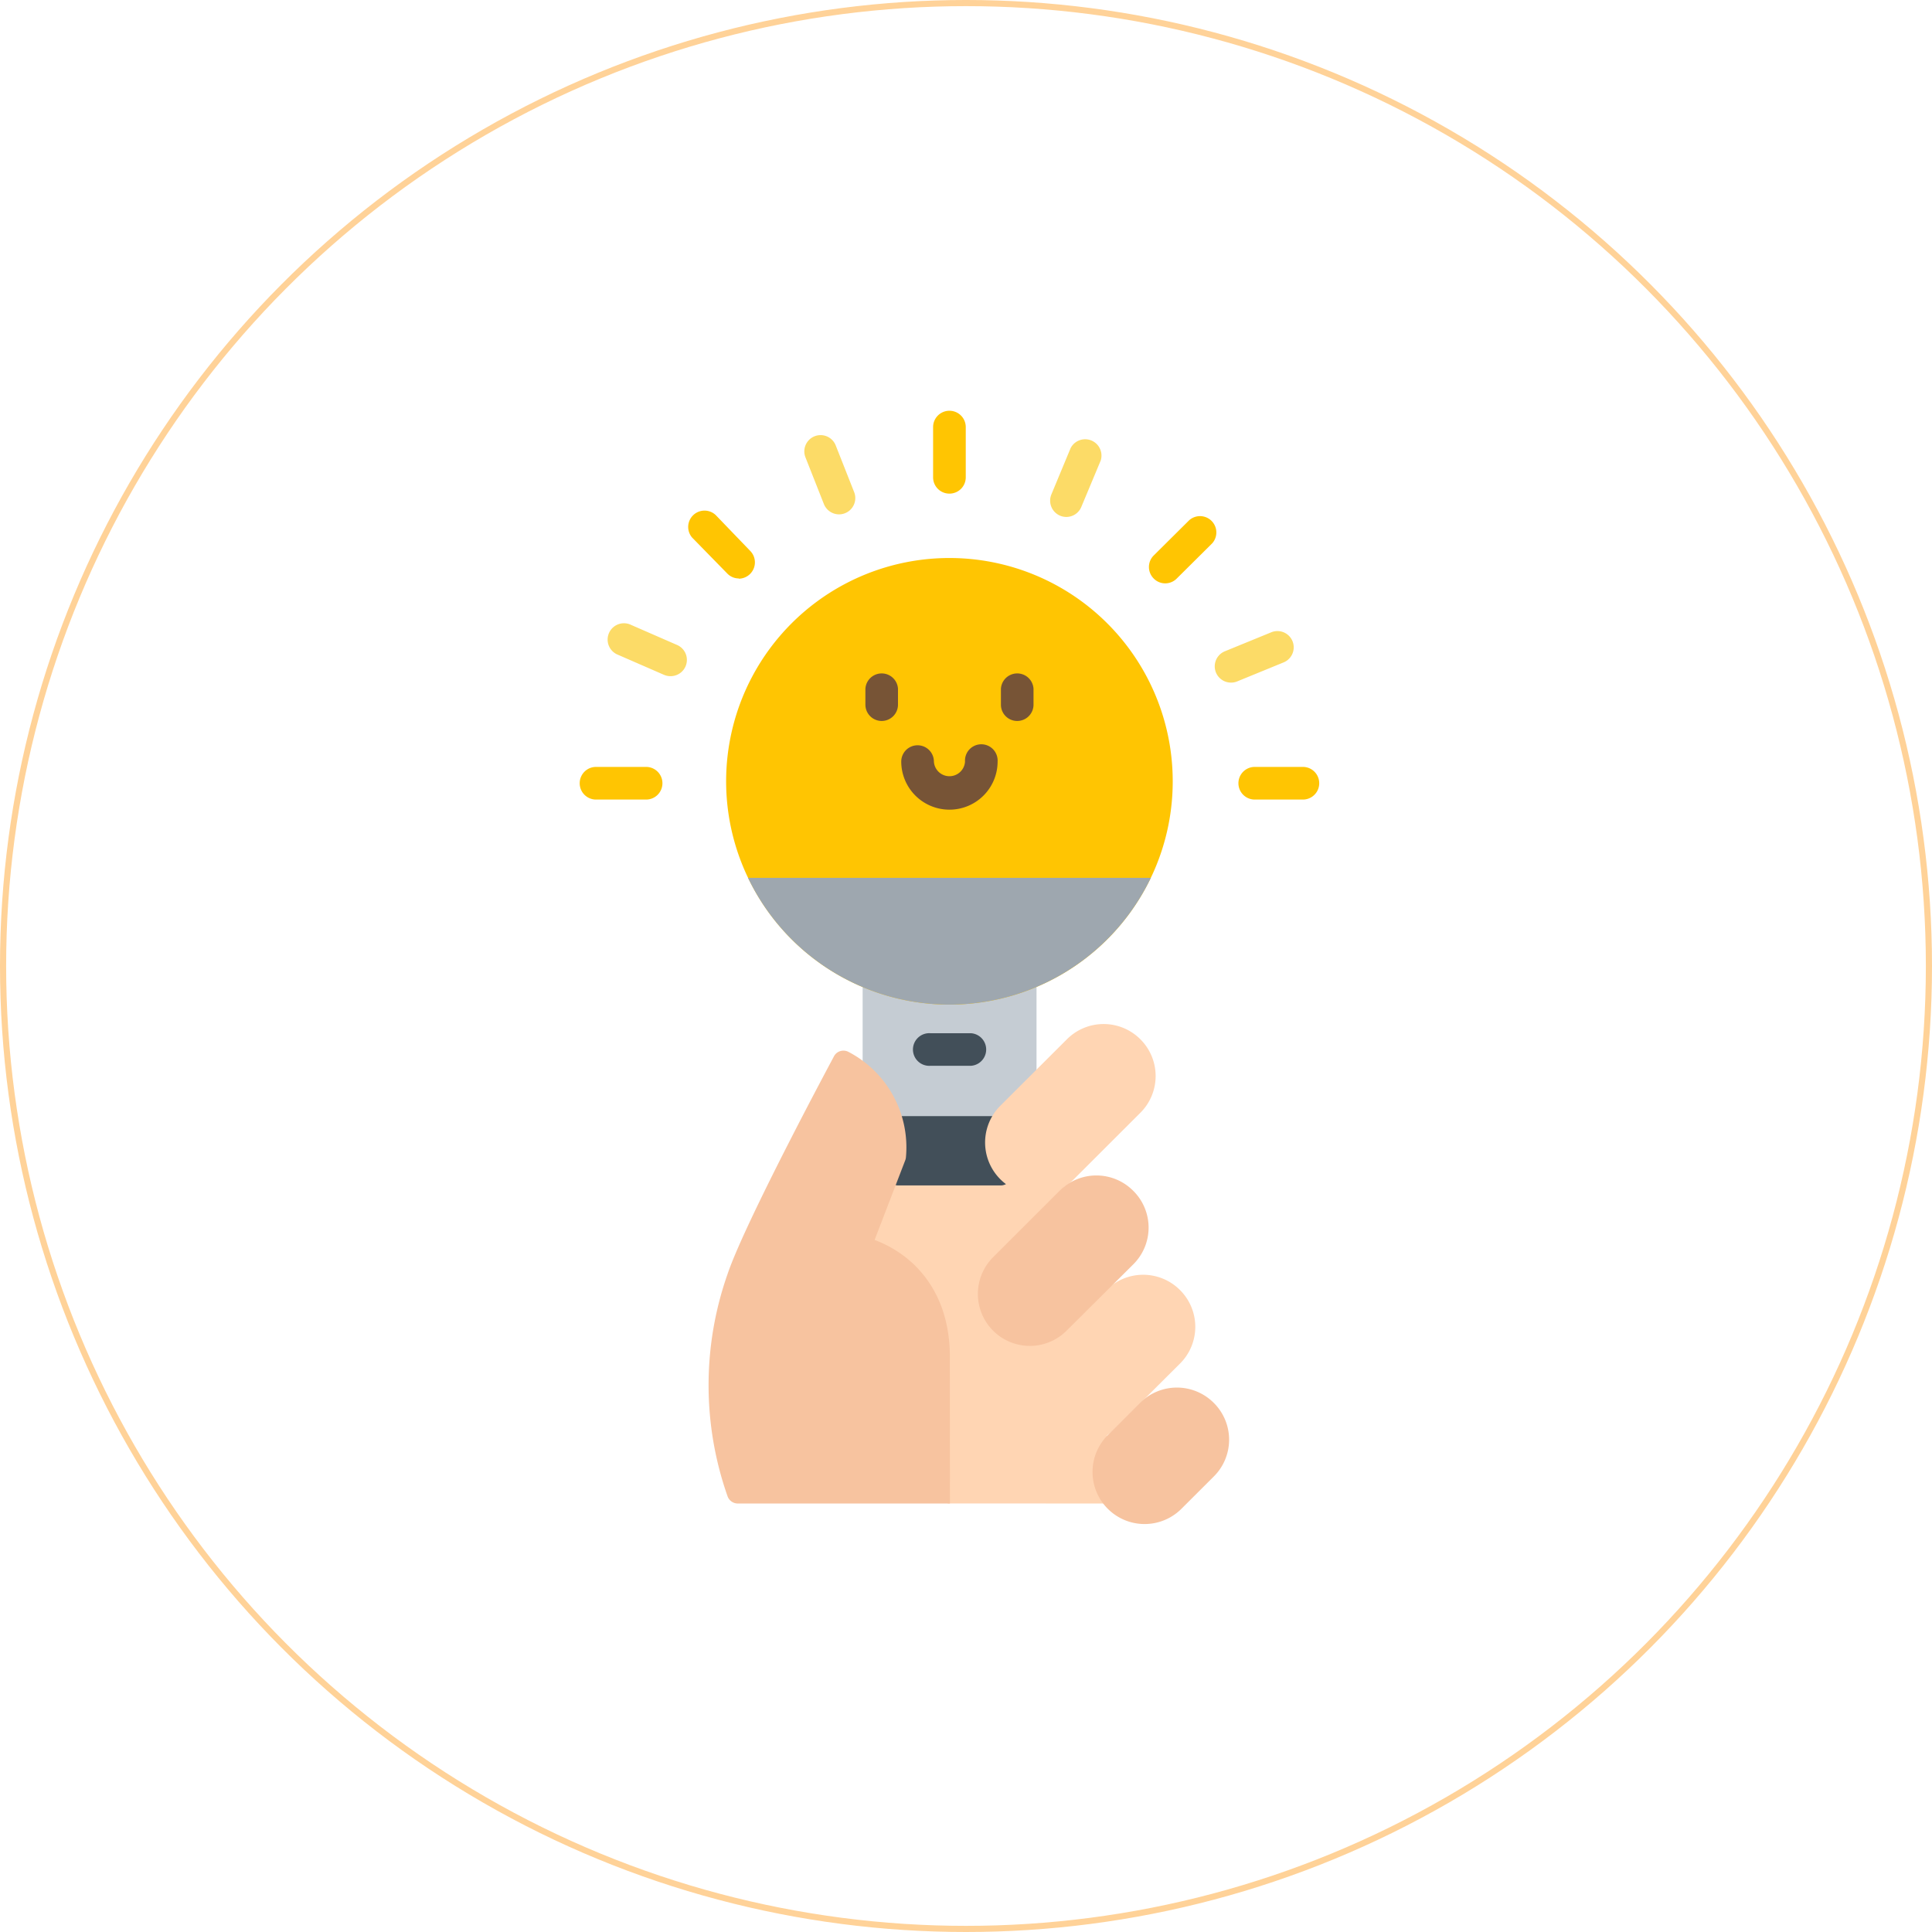 <svg id="aaf16c52-a03a-4ff0-88e1-43fbd845f376" data-name="圖層 14" xmlns="http://www.w3.org/2000/svg" viewBox="0 0 314.76 314.76"><defs><style>.e6e14a87-2a92-47d1-9c78-208089f9af09{fill:none;stroke:#ff9c1f;stroke-miterlimit:10;opacity:0.46;}.b95c0eda-bda7-4e02-b57e-ea72398d14aa{fill:#ffd5b3;}.e043c207-d2b4-4640-925d-2d24e59ed333{fill:#424f59;}.b26a9eee-7ec1-45d6-b5f4-7a84c3f0d8cc{fill:#c5ccd3;}.a6c7b069-ce6f-4c30-b9be-899be77abd0b{fill:#ffc502;}.f86a3e39-2862-4e89-b61d-981448bb1f36{fill:#9ea7af;}.bc5687d0-fd1e-43c7-a9ec-c52235c4bab9{fill:#f7c39f;}.ac264ee1-3756-4a79-80c8-1c231a51b79d{fill:#fcdb67;}.b1a6bd0b-64db-4e50-8a07-3b0d729a05ec{fill:#775436;}</style></defs><title>s1-8</title><circle class="e6e14a87-2a92-47d1-9c78-208089f9af09" cx="157.38" cy="157.38" r="156.88"/><path class="b95c0eda-bda7-4e02-b57e-ea72398d14aa" d="M275.85,286.37a8.09,8.09,0,0,1,.22-10.48l-.17-1a8.09,8.09,0,0,1-10.57-12.2l3.65-3.64a.36.36,0,0,0,0-.49.34.34,0,0,0-.26-.12.35.35,0,0,0-.22.08,8.12,8.12,0,0,1-5.09,1.79,8.08,8.08,0,0,1-5.72-13.81l10.84-10.84c.14-.14.29-.27.44-.4l-.13-.8a8.45,8.45,0,0,1-9.31-.55,1.81,1.81,0,0,1-.86.23H241.93a1.68,1.68,0,0,1-.6-.11l-3.54,9.27a.36.36,0,0,0,0,.27.37.37,0,0,0,.2.19,18.64,18.64,0,0,1,5.1,2.89c3.07,2.46,6.77,7.11,6.93,15.32v24.39Z" transform="translate(-95.62 -41.42)"/><path class="e043c207-d2b4-4640-925d-2d24e59ed333" d="M258.88,233.28a8.06,8.06,0,0,1-.9-10.37H242a18.46,18.46,0,0,1,.83,7,1.43,1.43,0,0,1-.09.41l-1.55,4.07a1.77,1.77,0,0,0,.73.16h16.75a1.75,1.75,0,0,0,1.16-.44A8.31,8.31,0,0,1,258.88,233.28Z" transform="translate(-95.62 -41.42)"/><path class="b26a9eee-7ec1-45d6-b5f4-7a84c3f0d8cc" d="M250.3,204.73a35.85,35.85,0,0,1-14.14-2.89v12.87a17,17,0,0,1,6,8.55h15.63a7.67,7.67,0,0,1,1.13-1.42l5.57-5.57V201.84A35.86,35.86,0,0,1,250.3,204.73Z" transform="translate(-95.62 -41.42)"/><path class="a6c7b069-ce6f-4c30-b9be-899be77abd0b" d="M286.68,168.74a36.38,36.38,0,1,0-36.38,36.35A36.36,36.36,0,0,0,286.68,168.74Z" transform="translate(-95.62 -41.42)"/><path class="f86a3e39-2862-4e89-b61d-981448bb1f36" d="M217.49,184.44a36.39,36.39,0,0,0,65.62,0Z" transform="translate(-95.62 -41.42)"/><path class="bc5687d0-fd1e-43c7-a9ec-c52235c4bab9" d="M250.38,286.37H215.82a1.77,1.77,0,0,1-1.66-1.16,54.52,54.52,0,0,1,0-36.24c2.89-8.57,17.29-35.38,17.29-35.38a1.74,1.74,0,0,1,1.58-1,1.76,1.76,0,0,1,.74.16,17.54,17.54,0,0,1,9.45,17.16,1.86,1.86,0,0,1-.11.52l-5,13a19.22,19.22,0,0,1,5.2,2.94c3.15,2.53,6.9,7.27,7.06,15.6Z" transform="translate(-95.62 -41.42)"/><path class="b95c0eda-bda7-4e02-b57e-ea72398d14aa" d="M281.42,210.75a8.45,8.45,0,0,1,0,11.95l-10.84,10.83a8.45,8.45,0,0,1-12-11.95l10.85-10.83A8.45,8.45,0,0,1,281.42,210.75Z" transform="translate(-95.62 -41.42)"/><path class="b95c0eda-bda7-4e02-b57e-ea72398d14aa" d="M287.88,251.61a8.45,8.45,0,0,1,0,11.95L277,274.4a8.45,8.45,0,0,1-12-11.95l10.85-10.84A8.47,8.47,0,0,1,287.88,251.61Z" transform="translate(-95.62 -41.42)"/><path class="bc5687d0-fd1e-43c7-a9ec-c52235c4bab9" d="M293.39,270a8.45,8.45,0,0,1,0,11.95l-5.29,5.28a8.45,8.45,0,0,1-12-12l5.28-5.28A8.48,8.48,0,0,1,293.39,270Z" transform="translate(-95.62 -41.42)"/><path class="bc5687d0-fd1e-43c7-a9ec-c52235c4bab9" d="M280.24,235.42a8.43,8.43,0,0,1,0,12L269.4,258.2a8.45,8.45,0,1,1-12-11.94l10.85-10.84A8.45,8.45,0,0,1,280.24,235.42Z" transform="translate(-95.62 -41.42)"/><path class="a6c7b069-ce6f-4c30-b9be-899be77abd0b" d="M250.3,121.84a2.65,2.65,0,0,1-2.66-2.65V111a2.66,2.66,0,0,1,5.32,0v8.16A2.65,2.65,0,0,1,250.3,121.84Z" transform="translate(-95.62 -41.42)"/><path class="ac264ee1-3756-4a79-80c8-1c231a51b79d" d="M269.34,125.64a2.61,2.61,0,0,1-1-.2,2.66,2.66,0,0,1-1.43-3.47l3.13-7.53a2.66,2.66,0,0,1,4.91,2L271.79,124A2.64,2.64,0,0,1,269.34,125.64Z" transform="translate(-95.62 -41.42)"/><path class="a6c7b069-ce6f-4c30-b9be-899be77abd0b" d="M285.46,136.46a2.62,2.62,0,0,1-1.88-.79,2.65,2.65,0,0,1,0-3.75l5.79-5.75a2.66,2.66,0,0,1,3.74,3.77l-5.79,5.75A2.64,2.64,0,0,1,285.46,136.46Z" transform="translate(-95.62 -41.42)"/><path class="ac264ee1-3756-4a79-80c8-1c231a51b79d" d="M296.19,152.63a2.65,2.65,0,0,1-1-5.11l7.55-3.09a2.65,2.65,0,1,1,2,4.91l-7.55,3.09A2.56,2.56,0,0,1,296.19,152.63Z" transform="translate(-95.62 -41.42)"/><path class="ac264ee1-3756-4a79-80c8-1c231a51b79d" d="M204.85,151.58a2.69,2.69,0,0,1-1.06-.22l-7.48-3.26a2.66,2.66,0,1,1,2.13-4.87l7.47,3.26a2.65,2.65,0,0,1-1.06,5.09Z" transform="translate(-95.62 -41.42)"/><path class="a6c7b069-ce6f-4c30-b9be-899be77abd0b" d="M216,135.66a2.61,2.61,0,0,1-1.91-.82L208.38,129a2.66,2.66,0,0,1,3.83-3.68l5.66,5.88a2.66,2.66,0,0,1-1.92,4.5Z" transform="translate(-95.62 -41.42)"/><path class="ac264ee1-3756-4a79-80c8-1c231a51b79d" d="M232.32,125.22a2.67,2.67,0,0,1-2.48-1.7l-3-7.6a2.65,2.65,0,0,1,4.94-1.92l3,7.6a2.65,2.65,0,0,1-2.47,3.62Z" transform="translate(-95.62 -41.42)"/><path class="a6c7b069-ce6f-4c30-b9be-899be77abd0b" d="M308.05,171.68h-8.17a2.66,2.66,0,0,1,0-5.31h8.17a2.66,2.66,0,0,1,0,5.31Z" transform="translate(-95.62 -41.42)"/><path class="a6c7b069-ce6f-4c30-b9be-899be77abd0b" d="M200.72,171.68h-8.16a2.66,2.66,0,0,1,0-5.31h8.16a2.66,2.66,0,1,1,0,5.31Z" transform="translate(-95.62 -41.42)"/><path class="b1a6bd0b-64db-4e50-8a07-3b0d729a05ec" d="M239.27,158.88a2.66,2.66,0,0,1-2.66-2.66v-2.59a2.66,2.66,0,0,1,5.31,0v2.59A2.66,2.66,0,0,1,239.27,158.88Z" transform="translate(-95.62 -41.42)"/><path class="b1a6bd0b-64db-4e50-8a07-3b0d729a05ec" d="M261.34,158.88a2.65,2.65,0,0,1-2.65-2.66v-2.59a2.66,2.66,0,0,1,5.31,0v2.59A2.66,2.66,0,0,1,261.34,158.88Z" transform="translate(-95.62 -41.42)"/><path class="b1a6bd0b-64db-4e50-8a07-3b0d729a05ec" d="M250.31,173.33a7.85,7.85,0,0,1-7.86-7.83,2.66,2.66,0,0,1,5.32,0,2.54,2.54,0,0,0,5.07,0,2.66,2.66,0,1,1,5.31,0A7.84,7.84,0,0,1,250.31,173.33Z" transform="translate(-95.62 -41.42)"/><path class="e043c207-d2b4-4640-925d-2d24e59ed333" d="M253.79,215.06h-6.61a2.66,2.66,0,1,1,0-5.31h6.61a2.66,2.66,0,0,1,0,5.31Z" transform="translate(-95.62 -41.42)"/></svg>